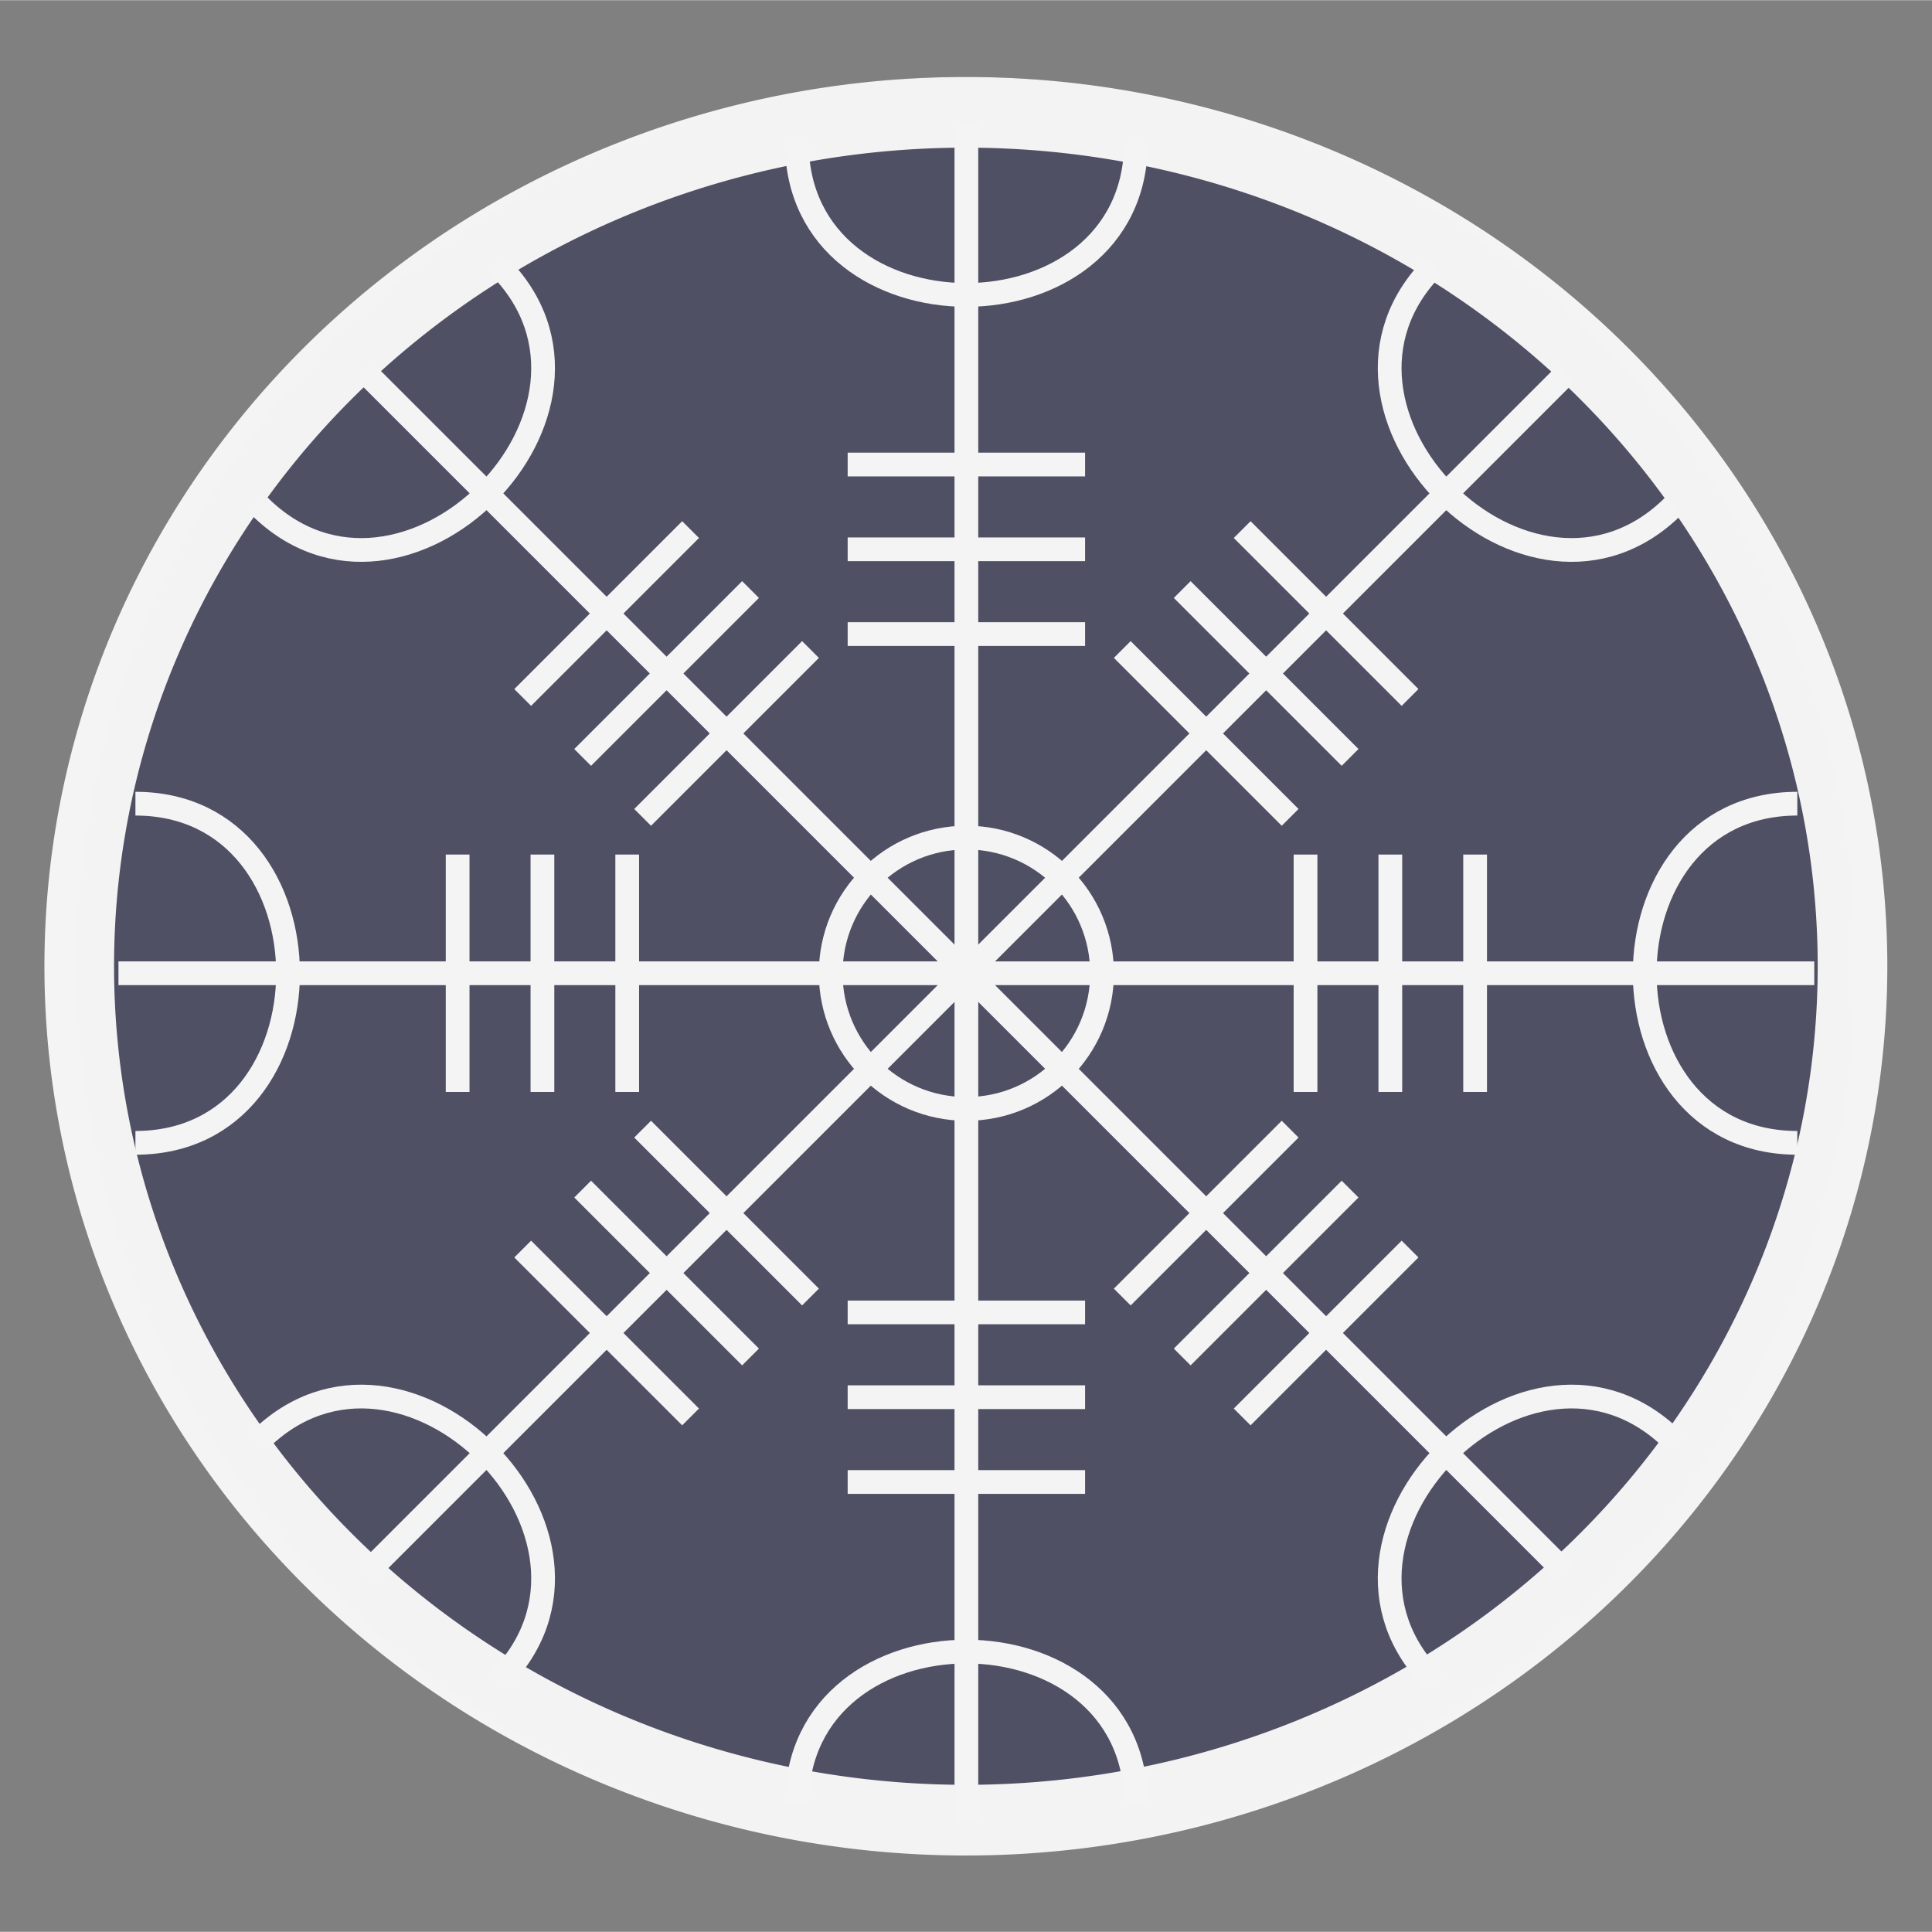 <?xml version="1.0" encoding="UTF-8" standalone="no"?>
<svg
   xmlns:dc="http://purl.org/dc/elements/1.1/"
   xmlns:cc="http://creativecommons.org/ns#"
   xmlns:rdf="http://www.w3.org/1999/02/22-rdf-syntax-ns#"
   xmlns:svg="http://www.w3.org/2000/svg"
   xmlns="http://www.w3.org/2000/svg"
   xmlns:xlink="http://www.w3.org/1999/xlink"
   xmlns:sodipodi="http://sodipodi.sourceforge.net/DTD/sodipodi-0.dtd"
   xmlns:inkscape="http://www.inkscape.org/namespaces/inkscape"
   inkscape:version="1.0beta2 (unknown)"
   sodipodi:docname="bowser.svg.2020_04_21_10_34_53.0.svg"
   id="svg12"
   version="1.1"
   width="512pt"
   viewBox="0 -1 512.106 512"
   height="512pt"
   inkscape:export-xdpi="96"
   inkscape:export-ydpi="96">
  <rect x="0" y="-1" width="512.106" height="512" fill="#808080" stroke="none"/>
  <defs
     id="defs16">
    <inkscape:path-effect
       message="Use fill-rule evenodd on &lt;b&gt;fill and stroke&lt;/b&gt; dialog if no flatten result after convert clip to paths."
       hide_clip="false"
       flatten="false"
       inverse="true"
       lpeversion="1"
       is_visible="true"
       id="path-effect1842"
       effect="powerclip" />
    <inkscape:path-effect
       message="Use fill-rule evenodd on &lt;b&gt;fill and stroke&lt;/b&gt; dialog if no flatten result after convert clip to paths."
       hide_clip="false"
       flatten="false"
       inverse="true"
       lpeversion="1"
       is_visible="true"
       id="path-effect1834"
       effect="powerclip" />
    <inkscape:path-effect
       message="Use fill-rule evenodd on &lt;b&gt;fill and stroke&lt;/b&gt; dialog if no flatten result after convert clip to paths."
       hide_clip="false"
       flatten="false"
       inverse="true"
       lpeversion="1"
       is_visible="true"
       id="path-effect1826"
       effect="powerclip" />
    <inkscape:path-effect
       message="Use fill-rule evenodd on &lt;b&gt;fill and stroke&lt;/b&gt; dialog if no flatten result after convert clip to paths."
       hide_clip="false"
       flatten="false"
       inverse="true"
       lpeversion="1"
       is_visible="true"
       id="path-effect1818"
       effect="powerclip" />
    <inkscape:path-effect
       message="Use fill-rule evenodd on &lt;b&gt;fill and stroke&lt;/b&gt; dialog if no flatten result after convert clip to paths."
       hide_clip="false"
       flatten="false"
       inverse="true"
       lpeversion="1"
       is_visible="true"
       id="path-effect1810"
       effect="powerclip" />
    <inkscape:path-effect
       message="Use fill-rule evenodd on &lt;b&gt;fill and stroke&lt;/b&gt; dialog if no flatten result after convert clip to paths."
       hide_clip="false"
       flatten="false"
       inverse="true"
       lpeversion="1"
       is_visible="true"
       id="path-effect1802"
       effect="powerclip" />
    <inkscape:path-effect
       message="Use fill-rule evenodd on &lt;b&gt;fill and stroke&lt;/b&gt; dialog if no flatten result after convert clip to paths."
       hide_clip="false"
       flatten="false"
       inverse="true"
       lpeversion="1"
       is_visible="true"
       id="path-effect1794"
       effect="powerclip" />
    <inkscape:path-effect
       message="Use fill-rule evenodd on &lt;b&gt;fill and stroke&lt;/b&gt; dialog if no flatten result after convert clip to paths."
       hide_clip="false"
       flatten="false"
       inverse="true"
       lpeversion="1"
       is_visible="true"
       id="path-effect1763"
       effect="powerclip" />
    <inkscape:path-effect
       message="Use fill-rule evenodd on &lt;b&gt;fill and stroke&lt;/b&gt; dialog if no flatten result after convert clip to paths."
       hide_clip="false"
       flatten="false"
       inverse="true"
       lpeversion="1"
       is_visible="true"
       id="path-effect1755"
       effect="powerclip" />
    <inkscape:path-effect
       message="Use fill-rule evenodd on &lt;b&gt;fill and stroke&lt;/b&gt; dialog if no flatten result after convert clip to paths."
       hide_clip="false"
       flatten="false"
       inverse="true"
       lpeversion="1"
       is_visible="true"
       id="path-effect1747"
       effect="powerclip" />
    <inkscape:path-effect
       message="Use fill-rule evenodd on &lt;b&gt;fill and stroke&lt;/b&gt; dialog if no flatten result after convert clip to paths."
       hide_clip="false"
       flatten="false"
       inverse="true"
       lpeversion="1"
       is_visible="true"
       id="path-effect1739"
       effect="powerclip" />
    <marker
       inkscape:isstock="true"
       style="overflow:visible;"
       id="Arrow1Lend"
       refX="0.0"
       refY="0.0"
       orient="auto"
       inkscape:stockid="Arrow1Lend">
      <path
         transform="scale(0.8) rotate(180) translate(12.5,0)"
         style="fill-rule:evenodd;stroke:#000000;stroke-width:1pt;stroke-opacity:1;fill:#ff0000;fill-opacity:0"
         d="M 0.0,0.0 L 5.0,-5.0 L -12.5,0.0 L 5.0,5.0 L 0.0,0.0 z "
         id="path856" />
    </marker>
    <clipPath
       id="clipPath1759"
       clipPathUnits="userSpaceOnUse">
      <ellipse
         d="M 565.824,43.85 A 161.108,165.048 0 0 1 404.716,208.898 161.108,165.048 0 0 1 243.608,43.85 161.108,165.048 0 0 1 404.716,-121.197 161.108,165.048 0 0 1 565.824,43.85"
         ry="165.048"
         rx="161.108"
         cy="43.85"
         cx="404.716"
         id="ellipse1761"
         style="display:none;opacity:0.995;fill:#ff0000;fill-opacity:1;stroke:none;stroke-width:54.291;stroke-linecap:butt;stroke-miterlimit:4;stroke-dasharray:none;stroke-opacity:1" />
    </clipPath>
    <clipPath
       clipPathUnits="userSpaceOnUse"
       id="clipath_lpe_path-effect1794">
      <ellipse
         style="display:none;opacity:0.995;fill:#ff0000;fill-opacity:1;stroke:none;stroke-width:54.291;stroke-linecap:butt;stroke-miterlimit:4;stroke-dasharray:none;stroke-opacity:1"
         id="ellipse19"
         cx="404.716"
         cy="43.85"
         rx="161.108"
         ry="165.048"
         d="M 565.824,43.85 A 161.108,165.048 0 0 1 404.716,208.898 161.108,165.048 0 0 1 243.608,43.85 161.108,165.048 0 0 1 404.716,-121.197 161.108,165.048 0 0 1 565.824,43.85" />
      <path
         id="lpe_path-effect1794"
         style="fill-rule:evenodd"
         class="powerclip"
         d="M 3.584,24.433 H 511.534 V 507.756 H 3.584 Z"
         inkscape:connector-curvature="0" />
    </clipPath>
    <clipPath
       id="clipath_lpe_path-effect1802"
       clipPathUnits="userSpaceOnUse">
      <ellipse
         d="M 565.824,43.85 A 161.108,165.048 0 0 1 404.716,208.898 161.108,165.048 0 0 1 243.608,43.85 161.108,165.048 0 0 1 404.716,-121.197 161.108,165.048 0 0 1 565.824,43.85"
         ry="165.048"
         rx="161.108"
         cy="43.85"
         cx="404.716"
         id="ellipse23"
         style="display:none;opacity:0.995;fill:#ff0000;fill-opacity:1;stroke:none;stroke-width:54.291;stroke-linecap:butt;stroke-miterlimit:4;stroke-dasharray:none;stroke-opacity:1" />
      <path
         inkscape:connector-curvature="0"
         d="M 3.584,24.433 H 511.534 V 507.756 H 3.584 Z"
         class="powerclip"
         style="fill-rule:evenodd"
         id="lpe_path-effect1802" />
    </clipPath>
    <clipPath
       clipPathUnits="userSpaceOnUse"
       id="clipath_lpe_path-effect1810">
      <ellipse
         style="display:none;opacity:0.995;fill:#ff0000;fill-opacity:1;stroke:none;stroke-width:54.291;stroke-linecap:butt;stroke-miterlimit:4;stroke-dasharray:none;stroke-opacity:1"
         id="ellipse27"
         cx="404.716"
         cy="43.85"
         rx="161.108"
         ry="165.048"
         d="M 565.824,43.85 A 161.108,165.048 0 0 1 404.716,208.898 161.108,165.048 0 0 1 243.608,43.85 161.108,165.048 0 0 1 404.716,-121.197 161.108,165.048 0 0 1 565.824,43.85" />
      <path
         id="lpe_path-effect1810"
         style="fill-rule:evenodd"
         class="powerclip"
         d="M 3.584,24.433 H 511.534 V 507.756 H 3.584 Z"
         inkscape:connector-curvature="0" />
    </clipPath>
    <clipPath
       id="clipath_lpe_path-effect1818"
       clipPathUnits="userSpaceOnUse">
      <ellipse
         d="M 565.824,43.85 A 161.108,165.048 0 0 1 404.716,208.898 161.108,165.048 0 0 1 243.608,43.85 161.108,165.048 0 0 1 404.716,-121.197 161.108,165.048 0 0 1 565.824,43.85"
         ry="165.048"
         rx="161.108"
         cy="43.85"
         cx="404.716"
         id="ellipse31"
         style="display:none;opacity:0.995;fill:#ff0000;fill-opacity:1;stroke:none;stroke-width:54.291;stroke-linecap:butt;stroke-miterlimit:4;stroke-dasharray:none;stroke-opacity:1" />
      <path
         inkscape:connector-curvature="0"
         d="M 3.584,24.433 H 511.534 V 507.756 H 3.584 Z"
         class="powerclip"
         style="fill-rule:evenodd"
         id="lpe_path-effect1818" />
    </clipPath>
    <clipPath
       clipPathUnits="userSpaceOnUse"
       id="clipath_lpe_path-effect1826">
      <ellipse
         style="display:none;opacity:0.995;fill:#ff0000;fill-opacity:1;stroke:none;stroke-width:54.291;stroke-linecap:butt;stroke-miterlimit:4;stroke-dasharray:none;stroke-opacity:1"
         id="ellipse35"
         cx="404.716"
         cy="43.85"
         rx="161.108"
         ry="165.048"
         d="M 565.824,43.85 A 161.108,165.048 0 0 1 404.716,208.898 161.108,165.048 0 0 1 243.608,43.85 161.108,165.048 0 0 1 404.716,-121.197 161.108,165.048 0 0 1 565.824,43.85" />
      <path
         id="lpe_path-effect1826"
         style="fill-rule:evenodd"
         class="powerclip"
         d="M 3.584,24.433 H 511.534 V 507.756 H 3.584 Z"
         inkscape:connector-curvature="0" />
    </clipPath>
    <clipPath
       id="clipath_lpe_path-effect1834"
       clipPathUnits="userSpaceOnUse">
      <ellipse
         d="M 565.824,43.85 A 161.108,165.048 0 0 1 404.716,208.898 161.108,165.048 0 0 1 243.608,43.85 161.108,165.048 0 0 1 404.716,-121.197 161.108,165.048 0 0 1 565.824,43.85"
         ry="165.048"
         rx="161.108"
         cy="43.85"
         cx="404.716"
         id="ellipse39"
         style="display:none;opacity:0.995;fill:#ff0000;fill-opacity:1;stroke:none;stroke-width:54.291;stroke-linecap:butt;stroke-miterlimit:4;stroke-dasharray:none;stroke-opacity:1" />
      <path
         inkscape:connector-curvature="0"
         d="M 3.584,24.433 H 511.534 V 507.756 H 3.584 Z"
         class="powerclip"
         style="fill-rule:evenodd"
         id="lpe_path-effect1834" />
    </clipPath>
  </defs>
  <sodipodi:namedview
     inkscape:current-layer="svg12"
     inkscape:window-maximized="1"
     inkscape:window-y="0"
     inkscape:window-x="0"
     inkscape:cy="259.99542"
     inkscape:cx="192.28012"
     inkscape:zoom="0.6101074"
     showgrid="false"
     id="namedview14"
     inkscape:window-height="995"
     inkscape:window-width="1920"
     inkscape:pageshadow="2"
     inkscape:pageopacity="0"
     guidetolerance="10"
     gridtolerance="10"
     objecttolerance="10"
     borderopacity="1"
     inkscape:document-rotation="0"
     bordercolor="#666666"
     pagecolor="#ffffff" />
  <circle
     r="235.66"
     cy="255"
     cx="256.053"
     id="path881"
     style="display:inline;opacity:0.995;fill:#3b3b5a;fill-opacity:0.7;stroke-width:37.508" />
  <path
     inkscape:path-effect="#path-effect1794;#path-effect1802;#path-effect1810;#path-effect1818;#path-effect1826;#path-effect1834"
     sodipodi:cx="257.55917"
     sodipodi:cy="266.09457"
     sodipodi:rx="239.56924"
     sodipodi:ry="227.25584"
     sodipodi:type="arc"
     d="M 497.128,266.095 A 239.569,227.256 0 0 1 257.559,493.35 239.569,227.256 0 0 1 17.99,266.095 239.569,227.256 0 0 1 257.559,38.839 239.569,227.256 0 0 1 497.128,266.095"
     mask="none"
     clip-path="none"
     id="path24"
     style="display:inline;opacity:0.995;fill:#ff0000;fill-opacity:0;fill-rule:evenodd;stroke:#f4f4f4;stroke-width:18.812;stroke-linecap:butt;stroke-miterlimit:4;stroke-dasharray:none;stroke-opacity:1"
     transform="matrix(0.981,0,0,0.996,3.354,-9.967)" />
  <g
     style="display:inline;stroke:#f4f4f4;stroke-opacity:1"
     transform="matrix(0.899,0,0,0.899,31.403,32.175)"
     id="g1031">
    <circle
       style="stroke:#f4f4f4;stroke-opacity:1"
       cx="250"
       cy="250"
       r="40"
       stroke="#000"
       stroke-width="7"
       fill="none"
       id="circle988" />
    <g
       style="stroke:#f4f4f4;stroke-opacity:1"
       id="a"
       stroke="#000"
       stroke-width="7">
      <path
         style="stroke:#f4f4f4;stroke-opacity:1"
         inkscape:connector-curvature="0"
         d="M 0,250 H 250"
         id="path990" />
      <path
         style="stroke:#f4f4f4;stroke-opacity:1"
         inkscape:connector-curvature="0"
         d="m 5,200 c 60,0 60,100 0,100"
         fill="none"
         id="path992" />
      <path
         style="stroke:#f4f4f4;stroke-opacity:1"
         inkscape:connector-curvature="0"
         d="m 125,215 v 70 m -25,-70 v 70 m 50,-70 v 70"
         id="path994" />
    </g>
    <use
       style="stroke:#f4f4f4;stroke-opacity:1"
       height="100%"
       width="100%"
       y="0"
       x="0"
       xlink:href="#a"
       transform="rotate(45,250,250)"
       id="use997" />
    <use
       style="stroke:#f4f4f4;stroke-opacity:1"
       height="100%"
       width="100%"
       y="0"
       x="0"
       xlink:href="#a"
       transform="rotate(90,250,250)"
       id="use999" />
    <use
       style="stroke:#f4f4f4;stroke-opacity:1"
       height="100%"
       width="100%"
       y="0"
       x="0"
       xlink:href="#a"
       transform="rotate(135,250,250)"
       id="use1001" />
    <use
       style="stroke:#f4f4f4;stroke-opacity:1"
       height="100%"
       width="100%"
       y="0"
       x="0"
       xlink:href="#a"
       transform="rotate(180,250,250)"
       id="use1003" />
    <use
       style="stroke:#f4f4f4;stroke-opacity:1"
       height="100%"
       width="100%"
       y="0"
       x="0"
       xlink:href="#a"
       transform="rotate(-45,250,250)"
       id="use1005" />
    <use
       style="stroke:#f4f4f4;stroke-opacity:1"
       height="100%"
       width="100%"
       y="0"
       x="0"
       xlink:href="#a"
       transform="rotate(-90,250,250)"
       id="use1007" />
    <use
       style="stroke:#f4f4f4;stroke-opacity:1"
       height="100%"
       width="100%"
       y="0"
       x="0"
       xlink:href="#a"
       transform="rotate(-135,250,250)"
       id="use1009" />
  </g>
</svg>
